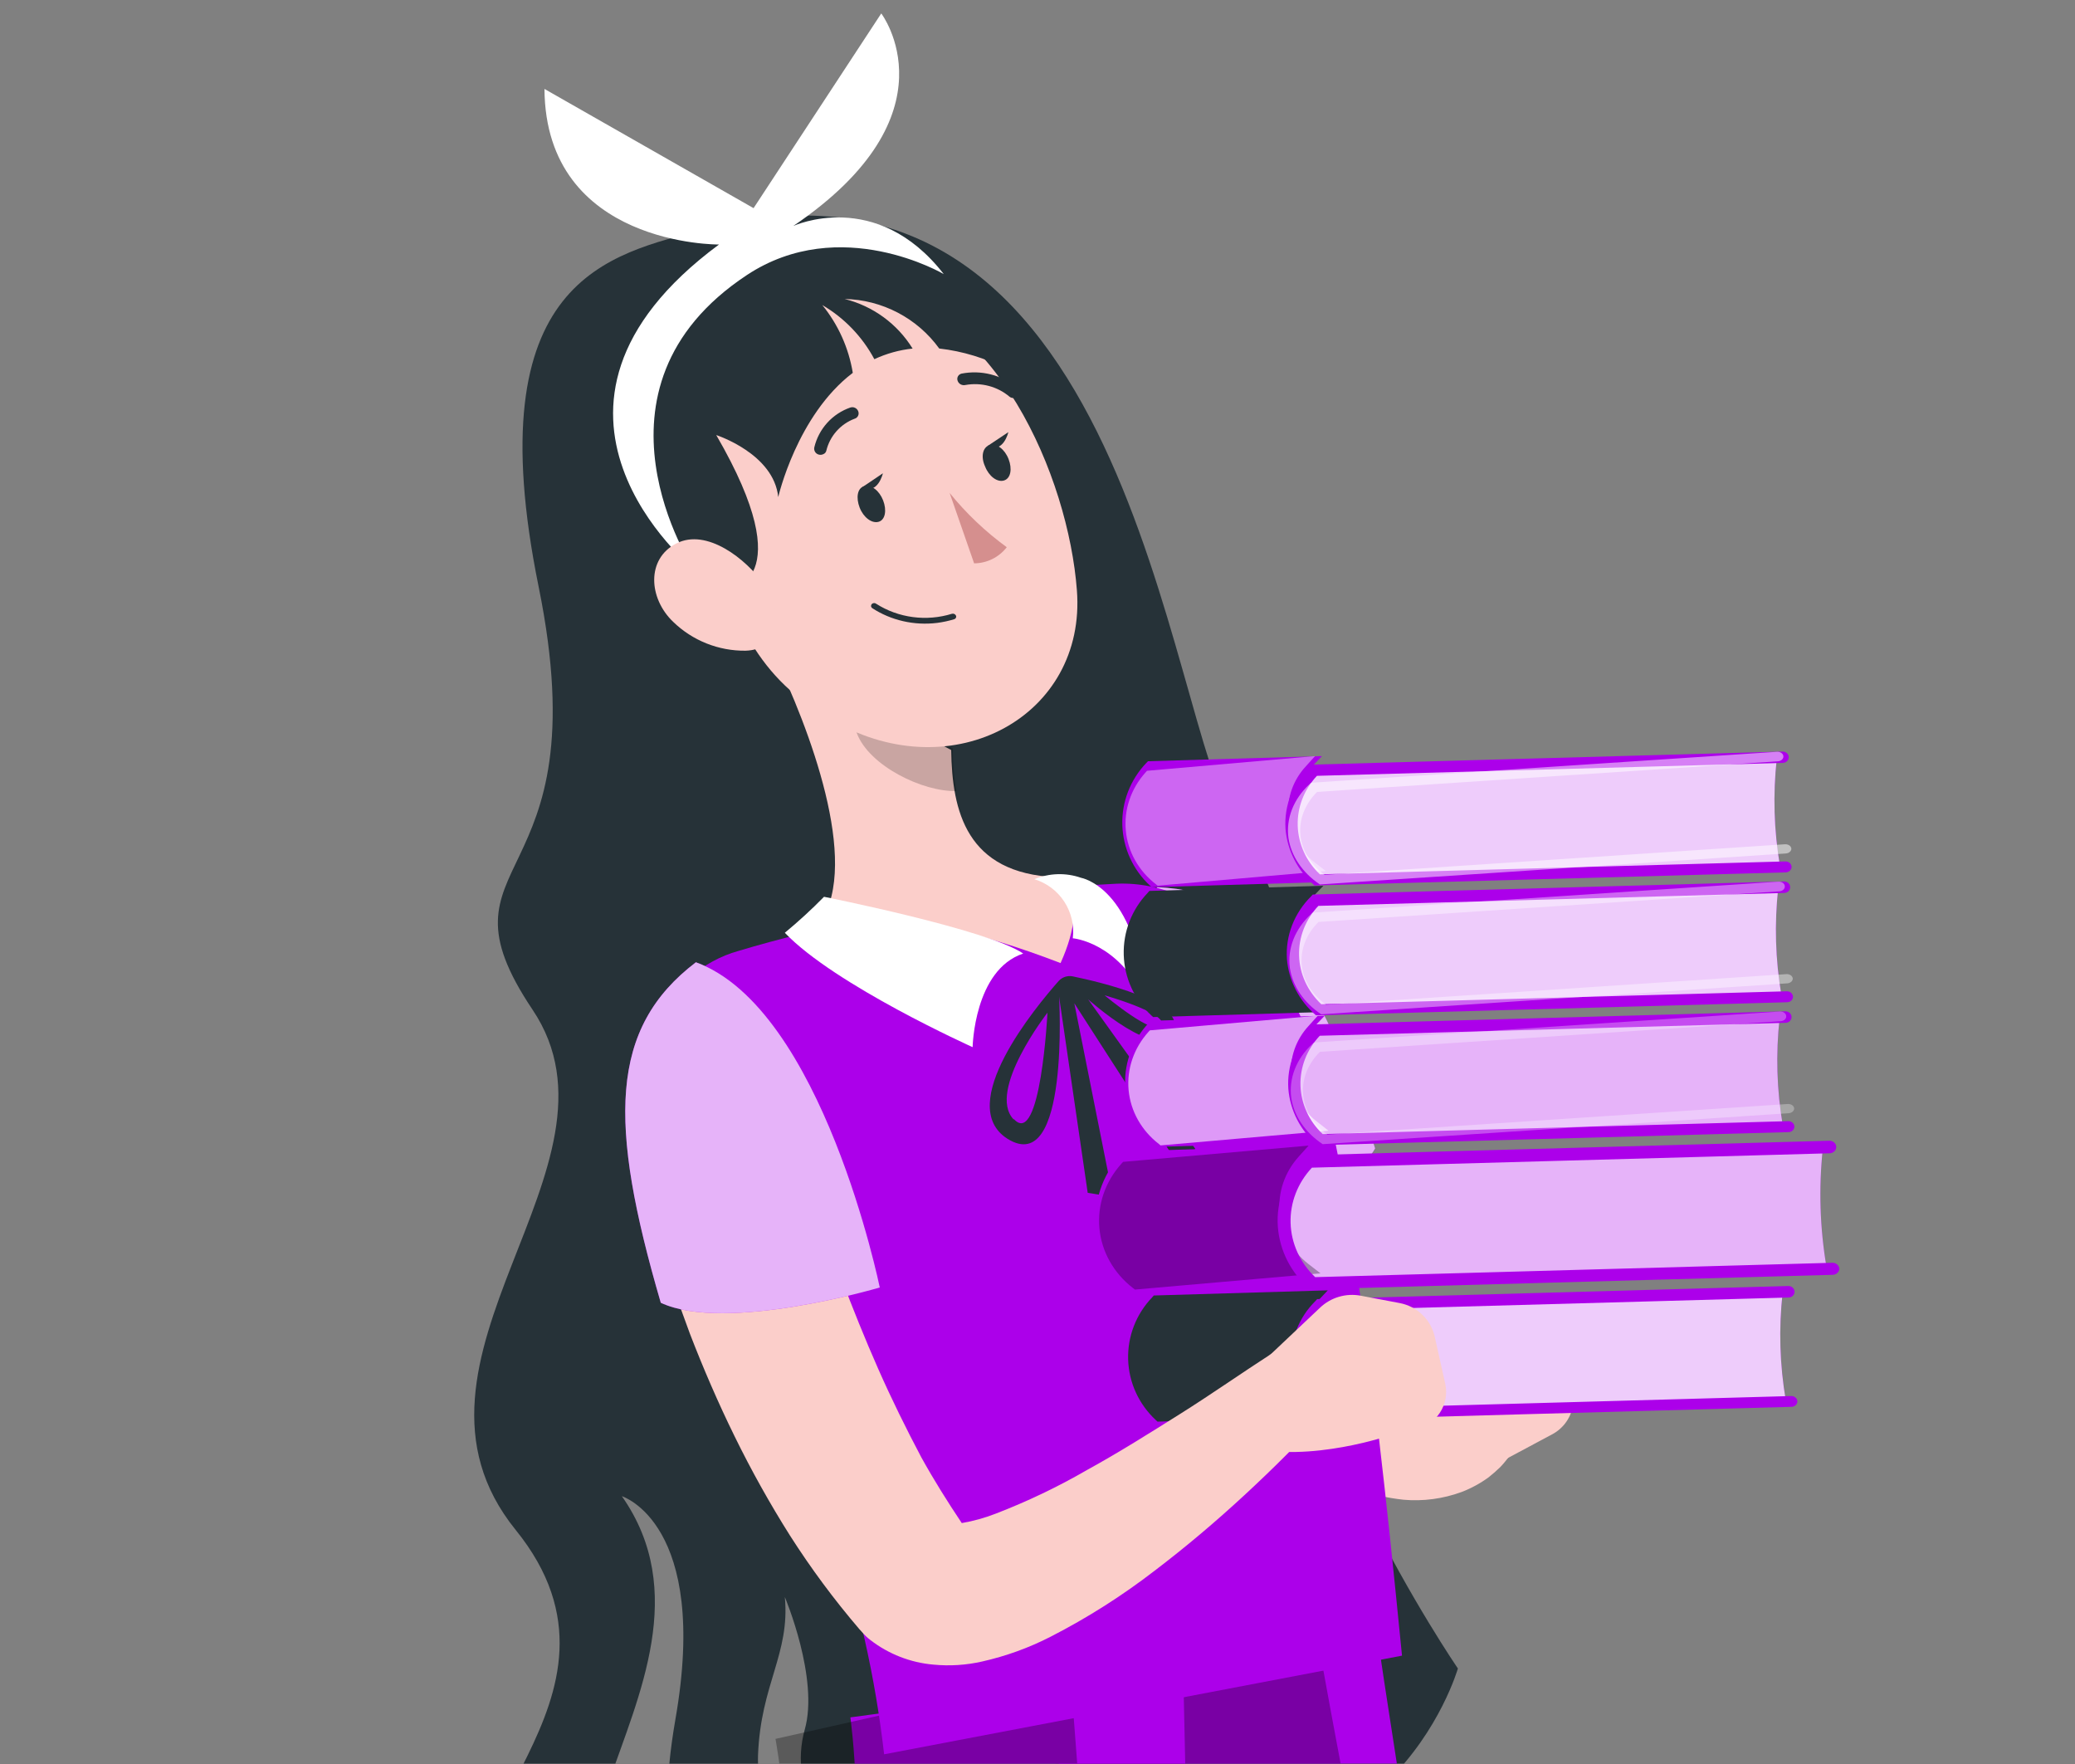 <svg viewBox="0 0 320 272" fill="none" xmlns="http://www.w3.org/2000/svg">
<rect x="0" y="0" width="320" height="272" fill="#808080" stroke="none"/>
<g clip-path="url(#clip0_44_13238)">
<path d="M198.036 186.453C200.296 157.984 201.249 143.019 190.497 126.969C179.745 110.919 174.408 17.999 108.499 35.397C94.047 39.222 73.384 42.863 83.071 90.493C92.758 138.124 65.874 131.469 82.134 155.698C98.394 179.928 58.2 209.564 79.536 235.919C100.873 262.275 63.663 282.459 77.754 295.43C82.967 292.801 88.331 290.494 93.817 288.522C92.416 286.167 91.445 281.979 93.899 274.797C98.443 261.512 106.19 245.355 95.903 230.707C95.903 230.707 109.455 234.883 104.158 265.121C102.435 275.054 102.755 281.198 103.97 284.974C108.774 283.555 114.062 282.208 119.668 281.111C117.742 277.985 116.778 274.342 116.899 270.651C117.316 259.66 121.857 255.042 121.035 246.256C121.035 246.256 126.359 258.833 124.095 266.732C123.475 268.965 123.336 271.308 123.686 273.601C124.036 275.894 124.868 278.082 126.125 280.017C140.844 277.586 155.902 278.404 170.282 282.413C213.816 295.519 224.831 257.276 224.831 257.276C224.831 257.276 195.859 214.89 198.036 186.453Z" fill="#263238"/>
<path d="M197.436 160.315L197.256 161.935L197.092 164.131C197.135 165.599 196.949 167.018 196.996 168.63C197.022 171.676 197.292 174.714 197.803 177.714C199.265 186.696 203.07 195.118 208.826 202.11C209.773 203.32 210.831 204.441 211.776 205.594L213.419 207.245L214.889 208.843C216.491 210.607 218.254 212.213 220.156 213.64C220.806 214.136 221.495 214.578 222.216 214.96C222.567 215.138 222.934 215.281 223.311 215.388L223.913 215.514L224.169 215.506C224.169 215.506 224.169 215.506 224.177 215.765C224.694 215.107 225.339 214.562 226.072 214.165C226.805 213.767 227.61 213.526 228.438 213.456C229.267 213.385 230.1 213.487 230.888 213.755C231.676 214.023 232.401 214.451 233.019 215.014C233.637 215.576 234.134 216.261 234.481 217.025C234.828 217.789 235.016 218.618 235.035 219.459C235.053 220.3 234.902 221.136 234.589 221.916C234.276 222.695 233.81 223.402 233.217 223.993L232.201 225.263C231.926 225.617 231.65 225.914 231.374 226.211C230.799 226.769 230.197 227.297 229.569 227.794C228.289 228.725 226.894 229.485 225.421 230.053C222.545 231.11 219.476 231.519 216.428 231.25C211.258 230.685 206.286 228.923 201.896 226.102C200.909 225.469 199.951 224.836 198.992 224.173L196.481 222.059C194.872 220.609 193.238 219.276 191.706 217.535C188.63 214.314 185.858 210.809 183.426 207.065C178.548 199.486 175.158 191.026 173.442 182.148C172.583 177.765 172.119 173.313 172.055 168.844C172.019 166.591 172.096 164.338 172.285 162.092C172.252 160.969 172.475 159.838 172.641 158.68L172.93 156.884L173.102 155.956L173.351 154.738C173.98 151.613 175.778 148.854 178.369 147.038C180.96 145.222 184.143 144.49 187.254 144.994C190.365 145.498 193.162 147.2 195.061 149.744C196.96 152.287 197.814 155.476 197.444 158.643L197.436 160.315Z" fill="#FBCECA"/>
<path d="M243.288 211.23L242.612 216.498C242.484 217.474 242.125 218.405 241.565 219.215C241.006 220.025 240.261 220.69 239.393 221.155L231.148 225.561C229.528 226.438 227.72 226.911 225.879 226.942C224.038 226.972 222.216 226.559 220.569 225.737L218.502 224.709C219.045 215.889 226.089 206.73 226.089 206.73L227.809 203.81C228.15 203.22 228.603 202.702 229.145 202.288C229.686 201.873 230.304 201.57 230.963 201.396C231.621 201.221 232.308 201.179 232.983 201.271C233.659 201.364 234.309 201.589 234.896 201.934L240.53 205.262C241.525 205.877 242.316 206.77 242.807 207.831C243.297 208.892 243.464 210.074 243.288 211.23Z" fill="#FBCECA"/>
<path d="M178.465 136.794C195.113 137.553 203.419 149.504 212.068 177.084C206.466 186.691 182.962 194.451 182.962 194.451C182.962 194.451 166.256 153.73 178.465 136.794Z" fill="#AC00EA"/>
<path opacity="0.7" d="M178.465 136.794C195.113 137.553 203.419 149.504 212.068 177.084C206.466 186.691 182.962 194.451 182.962 194.451C182.962 194.451 166.256 153.73 178.465 136.794Z" fill="white"/>
<path d="M161.849 290.715C152.215 335.681 145.192 333.841 204.29 469.582C193.276 539.186 269.773 658.144 269.773 658.144C276.802 658.212 289.074 655.849 291.755 652.831C278.033 613.513 250.94 514.973 242.303 450.956C234.112 389.974 221.371 310.842 214.219 264.172C213.479 259.52 211.425 245.531 211.425 245.531L163.487 260.464C163.487 260.464 163.411 283.319 161.849 290.715Z" fill="#AC00EA"/>
<g opacity="0.3">
<path d="M162.716 298.191C156.726 342.959 150.64 341.654 207.81 470.538C201.863 539.56 273.048 650.754 273.048 650.754C279.05 650.322 289.406 647.134 291.544 643.985C277.883 606.411 249.872 511.727 239.326 449.578C229.31 390.373 214.511 313.698 206.092 268.45C205.23 263.942 202.783 250.373 202.783 250.373L162.613 268.417C162.613 268.417 163.683 290.829 162.716 298.191Z" fill="black"/>
</g>
<path d="M183.409 300.935C183.409 300.935 189.199 433.432 181.674 478.972C174.289 523.494 40.636 603.983 40.636 603.983C37.629 605.119 31.283 589.046 31.658 585.473C71.338 543.278 108.553 474.149 139.075 463.822C105.48 352.945 110.971 331.526 129.594 293.11C133.843 284.294 131.142 264.808 131.142 264.808L182.479 257.916L183.409 300.935Z" fill="#AC00EA"/>
<g opacity="0.3">
<path d="M168.219 299.589C168.219 299.589 180.558 427.738 176.303 472.437C172.117 516.139 57.131 603.411 57.131 603.411C54.508 604.719 47.971 589.562 48.114 586.07C81.261 542.406 110.75 472.782 137.445 460.665C101.449 355.402 105.193 334.244 119.743 295.694C123.06 286.849 119.594 268.129 119.594 268.129L165.06 257.916L168.219 299.589Z" fill="black"/>
</g>
<path d="M203.06 164.046C205.896 174.797 207.995 185.731 209.343 196.771C211.731 212.826 213.601 228.724 216.213 255.293L136.348 270.506C133.7 247.589 126.35 222.313 102.338 174.171C100.96 171.653 100.167 168.854 100.019 165.983C99.87 163.112 100.37 160.244 101.48 157.594C102.591 154.945 104.284 152.581 106.432 150.682C108.58 148.783 111.127 147.396 113.884 146.627C116.974 145.699 120.294 144.794 123.702 143.972C135.616 140.838 147.734 138.549 159.967 137.123C163.96 136.743 168.156 136.472 172.154 136.265C186.522 135.628 200.042 149.937 203.06 164.046Z" fill="#AC00EA"/>
<path d="M119.39 101.058C124.759 112.179 132.675 132.898 126.56 142.156C126.56 142.156 137.305 138.386 163.557 148.502C168.531 137.442 162.88 135.259 162.88 135.259C149.027 134.672 146.824 125.063 146.69 115.65L119.39 101.058Z" fill="#FBCECA"/>
<path d="M157.794 147.031C150.218 149.556 149.995 161.465 149.995 161.465C149.995 161.465 128.753 151.923 121.035 143.828C123.146 142.084 125.163 140.233 127.077 138.281C127.077 138.281 152.401 143.327 157.794 147.031Z" fill="white"/>
<path d="M165.442 144.678C165.442 144.678 172.434 145.213 176.644 154.201C175.187 136.762 166.712 135.351 166.712 135.351C164.367 134.534 161.806 134.611 159.514 135.57C161.411 136.141 163.047 137.368 164.132 139.034C165.216 140.701 165.681 142.7 165.442 144.678Z" fill="white"/>
<path opacity="0.2" d="M130.725 106.778L146.941 115.401C146.928 117.605 147.118 119.805 147.508 121.974C142.346 122.129 134.045 118.11 132.145 113.067C131.302 111.071 130.821 108.942 130.725 106.778Z" fill="black"/>
<path d="M106.855 78.645C113.847 96.603 116.417 104.23 128.663 111.247C147.072 121.642 167.561 110.384 166.076 91.023C164.762 73.584 153.575 47.158 133.253 44.64C128.932 43.967 124.509 44.466 120.443 46.086C116.377 47.706 112.814 50.388 110.123 53.855C107.432 57.321 105.71 61.447 105.136 65.805C104.561 70.164 105.155 74.596 106.855 78.645Z" fill="#FBCECA"/>
<path d="M146.451 76.011C149.015 79.173 151.977 81.986 155.261 84.378C154.662 85.149 153.897 85.773 153.025 86.204C152.152 86.634 151.195 86.859 150.224 86.863L146.451 76.011Z" fill="#D58F8E"/>
<path d="M144.524 96.048C145.416 95.933 146.296 95.743 147.153 95.481C147.212 95.464 147.266 95.436 147.313 95.398C147.359 95.36 147.396 95.313 147.422 95.261C147.448 95.208 147.462 95.151 147.463 95.093C147.464 95.036 147.452 94.978 147.427 94.925C147.378 94.815 147.289 94.725 147.175 94.673C147.061 94.621 146.931 94.609 146.808 94.641C144.865 95.242 142.802 95.415 140.779 95.149C138.755 94.882 136.823 94.182 135.131 93.103C135.038 93.026 134.917 92.986 134.793 92.989C134.67 92.993 134.552 93.04 134.463 93.121C134.419 93.164 134.385 93.214 134.362 93.268C134.34 93.323 134.329 93.382 134.331 93.441C134.332 93.499 134.347 93.557 134.373 93.611C134.399 93.664 134.436 93.712 134.482 93.752C137.409 95.667 140.988 96.485 144.524 96.048Z" fill="#263238"/>
<path d="M132.574 78.273C133.16 79.782 134.443 80.751 135.49 80.46C136.536 80.169 136.777 78.663 136.191 77.155C135.605 75.646 134.35 74.676 133.275 74.968C132.2 75.26 131.988 76.764 132.574 78.273Z" fill="#263238"/>
<path d="M151.919 71.931C152.505 73.439 153.789 74.408 154.835 74.088C155.881 73.768 156.123 72.292 155.537 70.784C154.95 69.275 153.695 68.306 152.621 68.626C151.546 68.947 151.219 70.426 151.919 71.931Z" fill="#263238"/>
<path d="M152.28 68.783L155.504 66.638C155.504 66.638 154.738 69.992 152.28 68.783Z" fill="#263238"/>
<path d="M126.989 70.019C127.1 69.973 127.199 69.901 127.276 69.809C127.353 69.717 127.407 69.607 127.433 69.49C127.703 68.376 128.241 67.346 129 66.488C129.76 65.63 130.717 64.971 131.789 64.568C131.904 64.535 132.011 64.479 132.103 64.403C132.195 64.327 132.27 64.232 132.324 64.125C132.377 64.019 132.408 63.902 132.414 63.782C132.42 63.663 132.401 63.544 132.358 63.432C132.272 63.193 132.096 62.998 131.868 62.887C131.64 62.776 131.377 62.758 131.136 62.838C129.77 63.311 128.545 64.121 127.574 65.194C126.603 66.266 125.918 67.565 125.582 68.972C125.527 69.213 125.569 69.466 125.699 69.676C125.828 69.887 126.035 70.038 126.275 70.098C126.514 70.161 126.769 70.133 126.989 70.019Z" fill="#263238"/>
<path d="M156.229 61.368C156.349 61.363 156.467 61.334 156.575 61.283C156.684 61.231 156.78 61.158 156.857 61.069C157.025 60.891 157.116 60.657 157.108 60.416C157.101 60.176 156.997 59.947 156.819 59.779C155.66 58.809 154.285 58.108 152.802 57.733C151.319 57.357 149.766 57.317 148.263 57.614C148.147 57.646 148.038 57.701 147.945 57.775C147.852 57.85 147.776 57.942 147.722 58.047C147.668 58.151 147.637 58.266 147.631 58.382C147.625 58.499 147.644 58.616 147.687 58.725C147.768 58.959 147.938 59.155 148.161 59.273C148.385 59.392 148.647 59.424 148.894 59.364C150.091 59.149 151.323 59.2 152.496 59.511C153.67 59.822 154.755 60.385 155.672 61.16C155.828 61.287 156.024 61.36 156.229 61.368Z" fill="#263238"/>
<path d="M132.934 75.154L136.156 72.979C136.156 72.979 135.392 76.363 132.934 75.154Z" fill="#263238"/>
<path d="M126.81 47.035C130.207 49.028 132.986 51.917 134.841 55.385C136.701 54.515 138.694 53.961 140.738 53.747C138.38 49.932 134.619 47.188 130.258 46.101C133.117 46.162 135.922 46.884 138.453 48.209C140.984 49.534 143.172 51.427 144.844 53.738C148.48 54.152 152.007 55.231 155.25 56.919C155.25 56.919 136.122 27.798 111.435 41.855C86.748 55.913 107.316 91.033 107.316 91.033L112.31 90.883C112.31 90.883 123.773 90.023 110.457 67.085C110.457 67.085 119.33 69.939 120.017 76.648C120.017 76.648 122.89 64.048 131.514 57.489C130.885 53.655 129.264 50.051 126.81 47.035Z" fill="#263238"/>
<path d="M106.96 87.736C106.96 87.736 76.579 63.073 110.88 37.704C110.88 37.704 84.134 37.973 83.965 13.713L116.214 32.095L135.906 2.071C135.906 2.071 147.758 17.616 122.335 34.847C122.335 34.847 135.153 28.894 145.545 42.266C145.545 42.266 129.628 32.867 115.177 42.414C88.625 59.968 106.96 87.736 106.96 87.736Z" fill="white"/>
<path d="M103.818 95.888C106.802 98.783 110.814 100.381 114.979 100.335C120.288 100.175 120.986 94.656 117.866 90.168C115.048 86.158 108.991 81.415 104.322 83.789C99.653 86.162 100.005 92.251 103.818 95.888Z" fill="#FBCECA"/>
<path d="M184.328 177.137L167.809 154.092C167.809 154.092 178.96 164.12 181.041 158.889C182.772 154.473 169.649 151.424 165.413 150.547C165.022 150.472 164.618 150.5 164.241 150.627C163.863 150.754 163.524 150.976 163.257 151.272C159.737 155.255 147.15 170.394 155.381 175.6C164.982 181.598 163.328 153.682 163.328 153.682L167.743 183.927L171.628 184.556L165.679 154.702L182.428 180.698L184.328 177.137ZM179.07 158.116C178.122 159.982 170.34 153.47 170.34 153.47C170.34 153.47 180.131 156.218 179.156 158.114L179.07 158.116ZM156.295 172.587C152.183 168.174 161.539 156.148 161.539 156.148C161.539 156.148 160.492 176.996 156.381 172.584L156.295 172.587Z" fill="#263238"/>
<path d="M281.112 177.087L186.041 179.675L186.583 198.004L281.683 195.415C280.65 189.354 280.458 183.195 281.112 177.087Z" fill="#AC00EA"/>
<path opacity="0.7" d="M281.112 177.087L186.041 179.675L186.583 198.004L281.683 195.415C280.65 189.354 280.458 183.195 281.112 177.087Z" fill="white"/>
<path d="M203.636 198.229L174.002 199.104L173.705 198.829C172.256 197.493 171.091 195.888 170.276 194.108C169.46 192.328 169.01 190.406 168.952 188.454C168.894 186.502 169.229 184.558 169.938 182.732C170.646 180.907 171.714 179.237 173.08 177.817L173.36 177.525L202.995 176.65L201.286 178.432C198.921 180.911 197.65 184.209 197.751 187.604C197.851 190.999 199.316 194.216 201.825 196.551L203.636 198.229Z" fill="#AC00EA"/>
<g opacity="0.3">
<path d="M203.636 196.34L175.027 198.844L174.724 198.61C173.249 197.471 172.032 196.072 171.144 194.491C170.255 192.91 169.713 191.18 169.547 189.399C169.381 187.617 169.596 185.821 170.179 184.111C170.761 182.402 171.701 180.813 172.942 179.437L173.197 179.154L201.806 176.65L200.254 178.377C198.105 180.78 197.061 183.867 197.349 186.965C197.637 190.064 199.234 192.92 201.79 194.911L203.636 196.34Z" fill="black"/>
</g>
<path d="M282.635 196.57L202.006 198.809C199.104 196.3 197.336 192.844 197.065 189.147C196.922 187.189 197.216 185.223 197.927 183.375C198.639 181.527 199.752 179.838 201.198 178.415L201.48 178.134L282.109 175.896C282.381 175.888 282.646 175.98 282.847 176.153C283.048 176.326 283.168 176.566 283.184 176.821C283.191 177.082 283.088 177.334 282.898 177.524C282.707 177.713 282.444 177.824 282.166 177.832L202.322 180.049C200.114 182.404 198.938 185.455 199.031 188.588C199.124 191.72 200.479 194.701 202.823 196.93L282.58 194.715C282.852 194.708 283.117 194.8 283.318 194.973C283.519 195.146 283.639 195.385 283.655 195.641C283.64 195.887 283.527 196.12 283.338 196.292C283.149 196.464 282.898 196.563 282.635 196.57Z" fill="#AC00EA"/>
<path d="M274.229 136.989L188.67 139.317L189.155 155.73L274.715 153.401C273.793 147.974 273.629 142.458 274.229 136.989Z" fill="#AC00EA"/>
<path opacity="0.8" d="M274.229 136.989L188.67 139.317L189.155 155.73L274.715 153.401C273.793 147.974 273.629 142.458 274.229 136.989Z" fill="white"/>
<path d="M204.667 156.033L177.83 156.825L177.562 156.578C174.938 154.144 173.405 150.786 173.3 147.24C173.194 143.694 174.525 140.251 177.001 137.667L177.252 137.375L204.089 136.583L202.548 138.189C201.484 139.292 200.652 140.59 200.1 142.008C199.548 143.427 199.287 144.939 199.333 146.457C199.378 147.975 199.728 149.469 200.363 150.853C200.998 152.237 201.905 153.483 203.033 154.521L204.667 156.033Z" fill="#263238"/>
<path d="M275.606 154.542L202.942 156.56C200.33 154.301 198.73 151.195 198.466 147.868C198.347 146.106 198.617 144.339 199.258 142.678C199.9 141.016 200.899 139.496 202.194 138.212L202.447 137.932L275.112 135.914C275.236 135.911 275.361 135.931 275.477 135.973C275.593 136.016 275.699 136.079 275.788 136.161C275.877 136.243 275.948 136.34 275.996 136.448C276.044 136.556 276.069 136.672 276.069 136.788C276.076 137.02 275.984 137.245 275.815 137.413C275.645 137.582 275.411 137.68 275.164 137.687L203.314 139.682C201.319 141.792 200.255 144.535 200.338 147.352C200.422 150.169 201.647 152.849 203.763 154.845L275.556 152.851C275.681 152.848 275.805 152.868 275.921 152.91C276.037 152.953 276.143 153.017 276.232 153.098C276.321 153.18 276.392 153.277 276.44 153.385C276.489 153.493 276.513 153.609 276.513 153.726C276.498 153.943 276.396 154.148 276.228 154.299C276.06 154.45 275.839 154.537 275.606 154.542Z" fill="#AC00EA"/>
<g opacity="0.4">
<path d="M275.617 151.629L203.758 156.4C201.067 154.606 199.338 152.056 198.921 149.264C198.721 147.783 198.906 146.283 199.463 144.855C200.021 143.428 200.94 142.105 202.162 140.968L202.4 140.721L274.259 135.95C274.382 135.941 274.506 135.953 274.623 135.984C274.74 136.015 274.847 136.064 274.94 136.129C275.032 136.194 275.107 136.273 275.159 136.362C275.212 136.451 275.242 136.547 275.247 136.646C275.264 136.841 275.184 137.034 275.024 137.183C274.864 137.332 274.637 137.425 274.393 137.441L203.339 142.159C201.462 144.022 200.537 146.379 200.751 148.75C200.965 151.12 202.303 153.327 204.492 154.92L275.489 150.206C275.612 150.197 275.736 150.209 275.853 150.24C275.97 150.271 276.077 150.32 276.17 150.385C276.262 150.45 276.336 150.529 276.389 150.618C276.442 150.707 276.472 150.803 276.477 150.902C276.472 151.086 276.381 151.263 276.222 151.397C276.063 151.531 275.847 151.614 275.617 151.629Z" fill="white"/>
</g>
<path d="M274.01 116.993L188.452 119.322L188.94 135.821L274.498 133.491C273.565 128.036 273.401 122.49 274.01 116.993Z" fill="#AC00EA"/>
<path opacity="0.8" d="M274.01 116.993L188.452 119.322L188.94 135.821L274.498 133.491C273.565 128.036 273.401 122.49 274.01 116.993Z" fill="white"/>
<path d="M204.449 136.008L177.611 136.8L177.344 136.553C174.72 134.119 173.187 130.76 173.081 127.215C172.976 123.669 174.307 120.226 176.782 117.642L177.034 117.379L203.872 116.587L202.331 118.193C201.25 119.283 200.402 120.576 199.84 121.994C199.277 123.412 199.01 124.927 199.056 126.448C199.101 127.969 199.457 129.465 200.103 130.848C200.749 132.23 201.671 133.471 202.815 134.495L204.449 136.008Z" fill="#AC00EA"/>
<g opacity="0.4">
<path d="M204.449 134.302L178.535 136.567L178.263 136.356C175.588 134.283 173.917 131.302 173.616 128.068C173.315 124.834 174.41 121.611 176.659 119.107L176.888 118.852L202.802 116.587L201.402 118.143C200.417 119.202 199.67 120.432 199.205 121.76C198.74 123.088 198.567 124.488 198.696 125.875C198.825 127.263 199.254 128.61 199.956 129.836C200.658 131.062 201.62 132.143 202.784 133.013L204.449 134.302Z" fill="white"/>
</g>
<path d="M275.389 134.517L202.725 136.534C200.118 134.26 198.52 131.148 198.248 127.815C198.129 126.053 198.399 124.286 199.041 122.625C199.682 120.963 200.681 119.443 201.976 118.159L202.23 117.906L274.895 115.889C275.142 115.882 275.381 115.967 275.56 116.126C275.74 116.285 275.844 116.504 275.851 116.736C275.858 116.967 275.766 117.192 275.597 117.36C275.427 117.529 275.193 117.627 274.947 117.634L203.096 119.629C201.106 121.747 200.045 124.493 200.129 127.313C200.212 130.133 201.434 132.816 203.547 134.819L275.339 132.826C275.586 132.819 275.825 132.904 276.005 133.063C276.184 133.222 276.288 133.441 276.295 133.673C276.287 133.895 276.189 134.106 276.02 134.263C275.852 134.42 275.626 134.51 275.389 134.517Z" fill="#AC00EA"/>
<g opacity="0.5">
<path d="M275.4 131.603L203.541 136.374C200.854 134.568 199.127 132.012 198.702 129.215C198.502 127.735 198.687 126.234 199.244 124.807C199.802 123.379 200.721 122.056 201.943 120.919L202.183 120.695L274.042 115.924C274.286 115.908 274.527 115.97 274.712 116.096C274.897 116.222 275.01 116.403 275.028 116.597C275.046 116.792 274.966 116.985 274.806 117.134C274.645 117.284 274.419 117.377 274.175 117.393L203.12 122.111C201.248 123.98 200.326 126.339 200.541 128.712C200.755 131.085 202.09 133.295 204.275 134.894L275.272 130.18C275.516 130.164 275.757 130.226 275.942 130.352C276.127 130.478 276.24 130.658 276.258 130.853C276.26 131.041 276.173 131.223 276.013 131.362C275.854 131.502 275.635 131.588 275.4 131.603Z" fill="white"/>
</g>
<path d="M274.906 199.372L189.349 201.701L189.838 218.229L275.395 215.899C274.462 210.434 274.298 204.879 274.906 199.372Z" fill="#AC00EA"/>
<path opacity="0.8" d="M274.906 199.372L189.349 201.701L189.838 218.229L275.395 215.899C274.462 210.434 274.298 204.879 274.906 199.372Z" fill="white"/>
<path d="M205.346 218.416L178.509 219.208L178.242 218.961C175.617 216.527 174.084 213.168 173.979 209.623C173.873 206.077 175.204 202.634 177.68 200.049L177.931 199.758L204.768 198.966L203.228 200.601C202.147 201.691 201.299 202.984 200.737 204.402C200.174 205.82 199.908 207.335 199.953 208.856C199.998 210.377 200.354 211.873 201 213.256C201.646 214.638 202.568 215.879 203.712 216.904L205.346 218.416Z" fill="#263238"/>
<path d="M276.285 216.925L203.62 218.943C201.008 216.684 199.409 213.577 199.144 210.251C199.026 208.489 199.295 206.722 199.937 205.06C200.578 203.399 201.577 201.879 202.872 200.595L203.126 200.315L275.79 198.297C275.915 198.294 276.039 198.314 276.155 198.356C276.271 198.398 276.377 198.462 276.466 198.544C276.556 198.625 276.627 198.723 276.675 198.831C276.723 198.939 276.748 199.054 276.747 199.171C276.754 199.403 276.663 199.627 276.493 199.796C276.323 199.964 276.09 200.063 275.843 200.07L203.992 202.065C202.002 204.183 200.941 206.929 201.025 209.749C201.109 212.568 202.33 215.251 204.443 217.255L276.235 215.262C276.482 215.255 276.721 215.34 276.901 215.499C277.08 215.658 277.185 215.877 277.191 216.108C277.176 216.326 277.075 216.531 276.907 216.682C276.739 216.833 276.517 216.92 276.285 216.925Z" fill="#AC00EA"/>
<path d="M274.444 157.015L188.886 159.344L189.374 175.843L274.932 173.513C273.999 168.058 273.835 162.512 274.444 157.015Z" fill="#AC00EA"/>
<path opacity="0.7" d="M274.444 157.015L188.886 159.344L189.374 175.843L274.932 173.513C273.999 168.058 273.835 162.512 274.444 157.015Z" fill="white"/>
<path d="M204.883 176.059L178.047 176.851L177.778 176.575C175.154 174.141 173.621 170.783 173.515 167.237C173.41 163.691 174.741 160.248 177.216 157.664L177.469 157.401L204.305 156.609L202.765 158.215C201.683 159.305 200.836 160.598 200.274 162.016C199.711 163.435 199.444 164.949 199.489 166.47C199.535 167.991 199.891 169.488 200.537 170.87C201.182 172.253 202.105 173.493 203.249 174.518L204.883 176.059Z" fill="#AC00EA"/>
<g opacity="0.6">
<path d="M204.883 174.352L178.972 176.618L178.697 176.381C176.022 174.308 174.351 171.326 174.05 168.092C173.75 164.857 174.844 161.634 177.093 159.129L177.322 158.875L203.234 156.609L201.834 158.165C200.849 159.224 200.102 160.454 199.638 161.783C199.173 163.111 199 164.511 199.129 165.899C199.258 167.286 199.686 168.633 200.388 169.86C201.091 171.086 202.052 172.167 203.216 173.038L204.883 174.352Z" fill="white"/>
</g>
<path d="M275.824 174.568L203.159 176.585C200.547 174.326 198.948 171.22 198.683 167.894C198.562 166.127 198.83 164.356 199.472 162.689C200.113 161.023 201.113 159.498 202.41 158.21L202.664 157.958L275.329 155.94C275.576 155.933 275.815 156.018 275.994 156.177C276.174 156.336 276.278 156.555 276.285 156.787C276.293 156.904 276.275 157.021 276.233 157.131C276.191 157.241 276.126 157.342 276.042 157.429C275.958 157.515 275.856 157.585 275.742 157.634C275.629 157.682 275.506 157.709 275.382 157.713L203.531 159.708C201.536 161.818 200.472 164.561 200.555 167.378C200.639 170.195 201.864 172.874 203.981 174.87L275.773 172.877C276.02 172.87 276.259 172.956 276.439 173.114C276.618 173.273 276.723 173.492 276.729 173.724C276.721 173.946 276.623 174.157 276.455 174.314C276.286 174.471 276.061 174.562 275.824 174.568Z" fill="#AC00EA"/>
<g opacity="0.3">
<path d="M275.835 171.654L203.976 176.425C201.284 174.632 199.555 172.081 199.138 169.289C198.936 167.805 199.119 166.301 199.676 164.869C200.234 163.438 201.153 162.111 202.377 160.97L202.617 160.747L274.476 155.975C274.72 155.959 274.961 156.021 275.146 156.147C275.331 156.273 275.445 156.454 275.462 156.649C275.475 156.747 275.463 156.846 275.427 156.941C275.39 157.035 275.331 157.124 275.251 157.2C275.172 157.276 275.074 157.339 274.964 157.385C274.854 157.431 274.734 157.459 274.611 157.467L203.557 162.185C201.68 164.048 200.754 166.404 200.968 168.775C201.182 171.146 202.52 173.352 204.709 174.945L275.706 170.231C275.95 170.215 276.191 170.277 276.376 170.403C276.561 170.529 276.675 170.71 276.692 170.904C276.694 171.092 276.607 171.274 276.448 171.414C276.288 171.553 276.069 171.639 275.835 171.654Z" fill="white"/>
</g>
<path d="M215.835 200.922L209.837 199.789C208.723 199.58 207.573 199.637 206.485 199.958C205.397 200.278 204.402 200.851 203.583 201.629L195.82 208.961C194.269 210.424 193.1 212.236 192.412 214.243C191.724 216.25 191.538 218.392 191.869 220.485L192.234 223.098C202.077 225.656 214.593 221.234 214.593 221.234L218.285 220.383C219.051 220.226 219.779 219.92 220.426 219.484C221.073 219.048 221.626 218.489 222.054 217.84C222.482 217.191 222.776 216.465 222.92 215.703C223.063 214.941 223.052 214.159 222.889 213.402L221.261 206.122C220.971 204.824 220.303 203.639 219.338 202.714C218.373 201.79 217.155 201.167 215.835 200.922Z" fill="#FBCECA"/>
<path d="M204.976 210.379C204.527 209.693 203.942 209.103 203.258 208.644C202.574 208.186 201.804 207.869 200.993 207.712C200.183 207.555 199.349 207.562 198.541 207.731C197.732 207.9 196.967 208.229 196.289 208.697L196.145 208.702C191.512 211.695 186.746 215.034 182.026 218.001C177.306 220.968 172.501 223.995 167.713 226.622C163.171 229.254 158.424 231.524 153.519 233.411C151.84 234.062 150.099 234.544 148.322 234.851C146.153 231.604 144.038 228.242 142.092 224.732C139.743 220.291 137.507 215.762 135.44 211.084C133.372 206.407 131.476 201.668 129.696 196.982C128.789 194.554 127.912 192.154 127.091 189.723C126.27 187.293 125.446 184.748 124.779 182.627L124.768 182.256C123.731 179.281 121.582 176.815 118.765 175.366C115.948 173.916 112.677 173.593 109.625 174.464C106.573 175.334 103.974 177.331 102.361 180.045C100.749 182.758 100.247 185.98 100.958 189.047C101.799 192.162 102.566 194.709 103.513 197.535C104.461 200.362 105.402 202.989 106.403 205.671C108.461 211.005 110.749 216.303 113.292 221.48C115.862 226.729 118.714 231.837 121.835 236.784C125.06 241.838 128.637 246.663 132.541 251.223L132.898 251.612C133.291 252.086 133.739 252.513 134.231 252.886C137.037 255.054 140.415 256.371 143.96 256.677C146.469 256.919 149.002 256.756 151.46 256.197C155.132 255.372 158.683 254.086 162.027 252.37C167.681 249.471 173.054 246.061 178.078 242.185C182.921 238.5 187.499 234.624 191.87 230.582C196.242 226.541 200.41 222.42 204.45 217.903C205.375 216.888 205.929 215.594 206.024 214.23C206.12 212.866 205.75 211.51 204.976 210.379Z" fill="#FBCECA"/>
<path d="M107.318 148.375C93.944 158.554 93.802 173.171 101.905 200.881C111.898 205.562 135.676 198.524 135.676 198.524C135.676 198.524 126.868 155.503 107.318 148.375Z" fill="#AC00EA"/>
<path opacity="0.7" d="M107.318 148.375C93.944 158.554 93.802 173.171 101.905 200.881C111.898 205.562 135.676 198.524 135.676 198.524C135.676 198.524 126.868 155.503 107.318 148.375Z" fill="white"/>
</g>
<defs>
<clipPath id="clip0_44_13238">
<rect width="320" height="271.937" fill="white" transform="matrix(-1 0 0 1 320 0)"/>
</clipPath>
</defs>
</svg>
